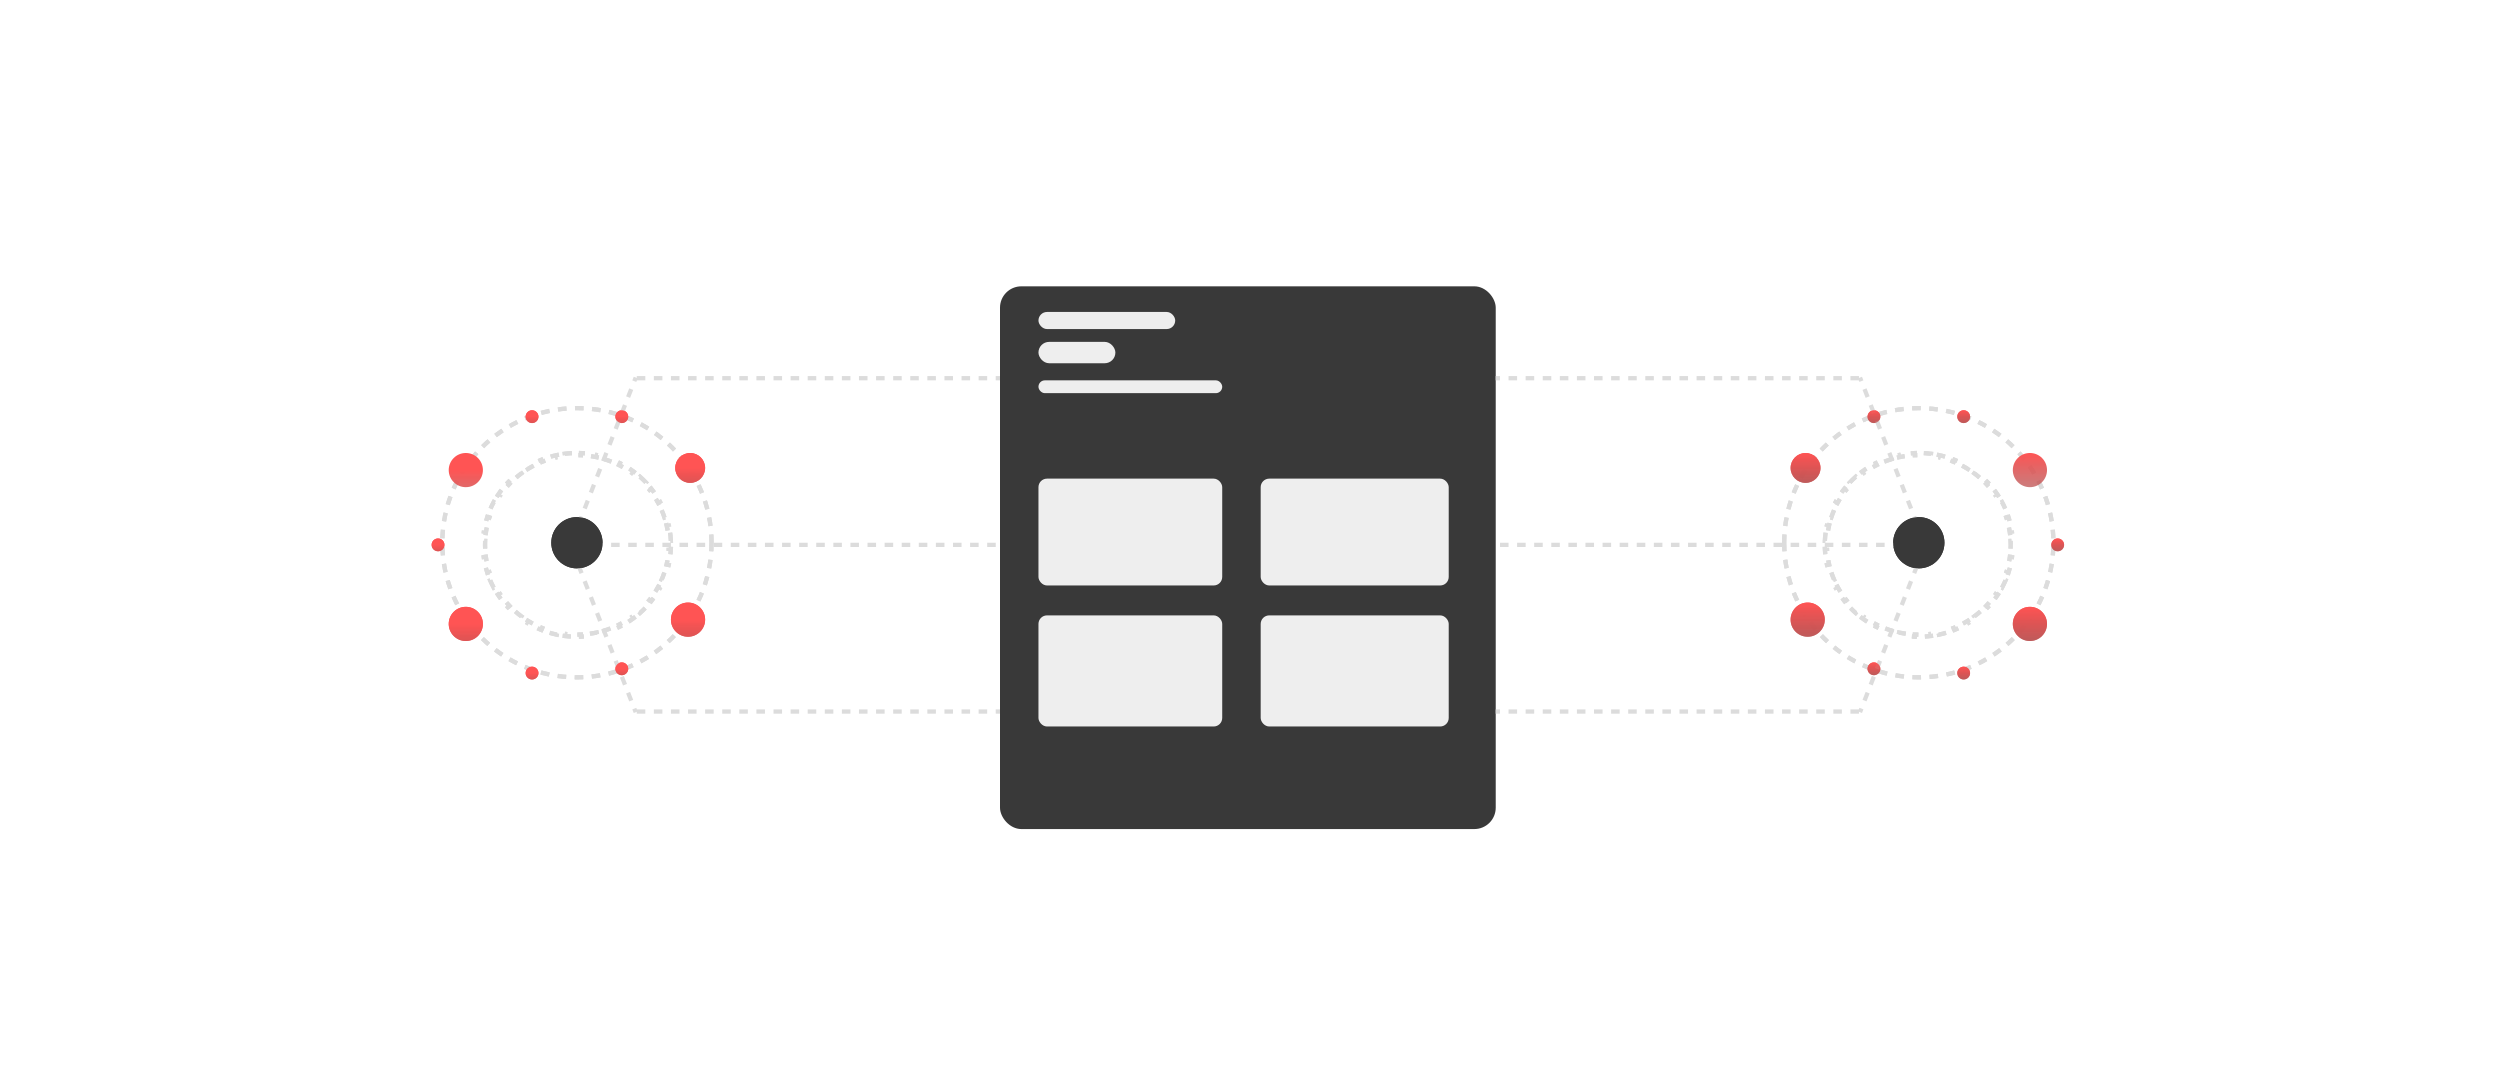<svg width="585" height="254" viewBox="0 0 585 254" fill="none" xmlns="http://www.w3.org/2000/svg">
<circle cx="135" cy="127" r="31.5" stroke="#DCDCDC" stroke-dasharray="2 2"/>
<circle r="31.5" transform="matrix(-1 0 0 1 449 127)" stroke="#DCDCDC" stroke-dasharray="2 2"/>
<g filter="url(#filter0_d)">
<rect x="234" y="63" width="116" height="127" rx="5" fill="#393939"/>
</g>
<rect x="243" y="73" width="32" height="4" rx="2" fill="#EEEEEE"/>
<rect x="243" y="80" width="18" height="5" rx="2.5" fill="#EEEEEE"/>
<rect x="243" y="89" width="43" height="3" rx="1.5" fill="#EEEEEE"/>
<rect x="243" y="112" width="43" height="25" rx="2" fill="#EEEEEE"/>
<rect x="243" y="144" width="43" height="26" rx="2" fill="#EEEEEE"/>
<rect x="295" y="112" width="44" height="25" rx="2" fill="#EEEEEE"/>
<rect x="295" y="144" width="44" height="26" rx="2" fill="#EEEEEE"/>
<path d="M156.81 124.66C156.894 125.282 156.951 125.913 156.979 126.55L156.479 126.573C156.493 126.88 156.5 127.189 156.5 127.5C156.5 127.811 156.493 128.12 156.479 128.427L156.979 128.45C156.951 129.087 156.894 129.718 156.81 130.34L156.314 130.273C156.231 130.89 156.12 131.498 155.984 132.096L156.471 132.207C156.329 132.827 156.16 133.437 155.965 134.036L155.49 133.881C155.297 134.47 155.079 135.048 154.836 135.614L155.296 135.811C155.046 136.394 154.77 136.964 154.47 137.52L154.03 137.282C153.736 137.827 153.418 138.357 153.078 138.872L153.495 139.148C153.146 139.676 152.774 140.189 152.38 140.684L151.989 140.372C151.604 140.856 151.198 141.323 150.772 141.772L151.135 142.116C150.7 142.574 150.244 143.014 149.77 143.434L149.439 143.06C148.976 143.47 148.496 143.859 147.999 144.229L148.297 144.63C147.79 145.007 147.266 145.362 146.726 145.695L146.463 145.269C145.939 145.593 145.399 145.895 144.844 146.174L145.069 146.621C144.507 146.905 143.93 147.165 143.34 147.401L143.154 146.937C142.582 147.166 141.998 147.372 141.403 147.553L141.549 148.031C140.947 148.214 140.335 148.373 139.712 148.506L139.608 148.017C139.007 148.145 138.397 148.248 137.779 148.326L137.841 148.822C137.219 148.901 136.588 148.954 135.95 148.98L135.929 148.481C135.621 148.494 135.311 148.5 135 148.5C134.689 148.5 134.379 148.494 134.071 148.481L134.05 148.98C133.412 148.954 132.781 148.901 132.159 148.822L132.221 148.326C131.603 148.248 130.993 148.145 130.392 148.017L130.288 148.506C129.665 148.373 129.053 148.214 128.451 148.031L128.597 147.553C128.002 147.372 127.418 147.166 126.846 146.937L126.66 147.401C126.07 147.165 125.493 146.905 124.931 146.621L125.156 146.174C124.601 145.895 124.061 145.593 123.537 145.269L123.274 145.695C122.734 145.362 122.21 145.007 121.703 144.63L122.001 144.229C121.504 143.859 121.024 143.469 120.561 143.06L120.23 143.434C119.756 143.014 119.3 142.574 118.865 142.116L119.228 141.772C118.802 141.323 118.396 140.856 118.011 140.372L117.62 140.684C117.226 140.189 116.854 139.676 116.505 139.148L116.922 138.872C116.582 138.357 116.264 137.827 115.97 137.282L115.53 137.52C115.23 136.964 114.954 136.394 114.704 135.811L115.164 135.614C114.921 135.048 114.703 134.47 114.51 133.881L114.035 134.036C113.84 133.437 113.671 132.827 113.529 132.207L114.016 132.096C113.88 131.498 113.769 130.89 113.686 130.273L113.19 130.34C113.106 129.718 113.049 129.087 113.021 128.45L113.521 128.427C113.507 128.12 113.5 127.811 113.5 127.5C113.5 127.189 113.507 126.88 113.521 126.573L113.021 126.55C113.049 125.913 113.106 125.282 113.19 124.66L113.686 124.727C113.769 124.11 113.88 123.502 114.016 122.904L113.529 122.793C113.671 122.173 113.84 121.563 114.035 120.964L114.51 121.119C114.703 120.53 114.921 119.952 115.164 119.386L114.704 119.189C114.954 118.606 115.23 118.036 115.53 117.48L115.97 117.718C116.264 117.173 116.582 116.643 116.922 116.128L116.505 115.852C116.854 115.324 117.226 114.811 117.62 114.316L118.011 114.628C118.396 114.144 118.802 113.677 119.228 113.228L118.865 112.884C119.3 112.426 119.756 111.986 120.23 111.566L120.561 111.94C121.024 111.53 121.504 111.141 122.001 110.771L121.703 110.37C122.21 109.993 122.734 109.638 123.274 109.305L123.537 109.731C124.061 109.407 124.601 109.105 125.156 108.826L124.931 108.379C125.493 108.095 126.07 107.835 126.66 107.599L126.846 108.063C127.418 107.834 128.002 107.628 128.597 107.447L128.451 106.969C129.053 106.786 129.665 106.627 130.288 106.494L130.392 106.983C130.993 106.855 131.603 106.752 132.221 106.674L132.159 106.178C132.781 106.099 133.412 106.046 134.05 106.02L134.071 106.519C134.379 106.506 134.689 106.5 135 106.5C135.311 106.5 135.621 106.506 135.929 106.519L135.95 106.02C136.588 106.046 137.219 106.099 137.841 106.178L137.779 106.674C138.397 106.752 139.007 106.855 139.608 106.983L139.712 106.494C140.335 106.627 140.947 106.786 141.549 106.969L141.403 107.447C141.998 107.628 142.582 107.834 143.154 108.063L143.34 107.599C143.93 107.835 144.507 108.095 145.069 108.379L144.844 108.826C145.399 109.105 145.939 109.407 146.463 109.731L146.726 109.305C147.266 109.638 147.79 109.993 148.297 110.37L147.999 110.771C148.496 111.141 148.976 111.531 149.439 111.94L149.77 111.566C150.244 111.986 150.7 112.426 151.135 112.884L150.772 113.228C151.198 113.677 151.604 114.144 151.989 114.628L152.38 114.316C152.774 114.811 153.146 115.324 153.495 115.852L153.078 116.128C153.418 116.643 153.736 117.173 154.03 117.718L154.47 117.48C154.77 118.036 155.046 118.606 155.296 119.189L154.836 119.386C155.079 119.952 155.297 120.53 155.49 121.119L155.965 120.964C156.16 121.563 156.329 122.173 156.471 122.793L155.984 122.904C156.12 123.502 156.231 124.11 156.314 124.727L156.81 124.66Z" stroke="#DCDCDC" stroke-dasharray="2 2"/>
<path d="M427.19 124.66C427.106 125.282 427.049 125.913 427.021 126.55L427.521 126.573C427.507 126.88 427.5 127.189 427.5 127.5C427.5 127.811 427.507 128.12 427.521 128.427L427.021 128.45C427.049 129.087 427.106 129.718 427.19 130.34L427.686 130.273C427.769 130.89 427.88 131.498 428.016 132.096L427.529 132.207C427.671 132.827 427.84 133.437 428.035 134.036L428.51 133.881C428.703 134.47 428.921 135.048 429.164 135.614L428.704 135.811C428.954 136.394 429.23 136.964 429.53 137.52L429.97 137.282C430.264 137.827 430.582 138.357 430.922 138.872L430.505 139.148C430.854 139.676 431.226 140.189 431.62 140.684L432.011 140.372C432.396 140.856 432.802 141.323 433.228 141.772L432.865 142.116C433.3 142.574 433.756 143.014 434.23 143.434L434.561 143.06C435.024 143.47 435.504 143.859 436.001 144.229L435.703 144.63C436.21 145.007 436.734 145.362 437.274 145.695L437.537 145.269C438.061 145.593 438.601 145.895 439.156 146.174L438.931 146.621C439.493 146.905 440.07 147.165 440.66 147.401L440.846 146.937C441.418 147.166 442.002 147.372 442.597 147.553L442.451 148.031C443.053 148.214 443.665 148.373 444.288 148.506L444.392 148.017C444.993 148.145 445.603 148.248 446.221 148.326L446.159 148.822C446.781 148.901 447.412 148.954 448.05 148.98L448.071 148.481C448.379 148.494 448.689 148.5 449 148.5C449.311 148.5 449.621 148.494 449.929 148.481L449.95 148.98C450.588 148.954 451.219 148.901 451.841 148.822L451.779 148.326C452.397 148.248 453.007 148.145 453.608 148.017L453.712 148.506C454.335 148.373 454.947 148.214 455.549 148.031L455.403 147.553C455.998 147.372 456.582 147.166 457.154 146.937L457.34 147.401C457.93 147.165 458.507 146.905 459.069 146.621L458.844 146.174C459.399 145.895 459.939 145.593 460.463 145.269L460.726 145.695C461.266 145.362 461.79 145.007 462.297 144.63L461.999 144.229C462.496 143.859 462.976 143.469 463.439 143.06L463.77 143.434C464.244 143.014 464.7 142.574 465.135 142.116L464.772 141.772C465.198 141.323 465.604 140.856 465.989 140.372L466.38 140.684C466.774 140.189 467.146 139.676 467.495 139.148L467.078 138.872C467.418 138.357 467.736 137.827 468.03 137.282L468.47 137.52C468.77 136.964 469.046 136.394 469.296 135.811L468.836 135.614C469.079 135.048 469.297 134.47 469.49 133.881L469.965 134.036C470.16 133.437 470.329 132.827 470.471 132.207L469.984 132.096C470.12 131.498 470.231 130.89 470.314 130.273L470.81 130.34C470.894 129.718 470.951 129.087 470.979 128.45L470.479 128.427C470.493 128.12 470.5 127.811 470.5 127.5C470.5 127.189 470.493 126.88 470.479 126.573L470.979 126.55C470.951 125.913 470.894 125.282 470.81 124.66L470.314 124.727C470.231 124.11 470.12 123.502 469.984 122.904L470.471 122.793C470.329 122.173 470.16 121.563 469.965 120.964L469.49 121.119C469.297 120.53 469.079 119.952 468.836 119.386L469.296 119.189C469.046 118.606 468.77 118.036 468.47 117.48L468.03 117.718C467.736 117.173 467.418 116.643 467.078 116.128L467.495 115.852C467.146 115.324 466.774 114.811 466.38 114.316L465.989 114.628C465.604 114.144 465.198 113.677 464.772 113.228L465.135 112.884C464.7 112.426 464.244 111.986 463.77 111.566L463.439 111.94C462.976 111.53 462.496 111.141 461.999 110.771L462.297 110.37C461.79 109.993 461.266 109.638 460.726 109.305L460.463 109.731C459.939 109.407 459.399 109.105 458.844 108.826L459.069 108.379C458.507 108.095 457.93 107.835 457.34 107.599L457.154 108.063C456.582 107.834 455.998 107.628 455.403 107.447L455.549 106.969C454.947 106.786 454.335 106.627 453.712 106.494L453.608 106.983C453.007 106.855 452.397 106.752 451.779 106.674L451.841 106.178C451.219 106.099 450.588 106.046 449.95 106.02L449.929 106.519C449.621 106.506 449.311 106.5 449 106.5C448.689 106.5 448.379 106.506 448.071 106.519L448.05 106.02C447.412 106.046 446.781 106.099 446.159 106.178L446.221 106.674C445.603 106.752 444.993 106.855 444.392 106.983L444.288 106.494C443.665 106.627 443.053 106.786 442.451 106.969L442.597 107.447C442.002 107.628 441.418 107.834 440.846 108.063L440.66 107.599C440.07 107.835 439.493 108.095 438.931 108.379L439.156 108.826C438.601 109.105 438.061 109.407 437.537 109.731L437.274 109.305C436.734 109.638 436.21 109.993 435.703 110.37L436.001 110.771C435.504 111.141 435.024 111.531 434.561 111.94L434.23 111.566C433.756 111.986 433.3 112.426 432.865 112.884L433.228 113.228C432.802 113.677 432.396 114.144 432.011 114.628L431.62 114.316C431.226 114.811 430.854 115.324 430.505 115.852L430.922 116.128C430.582 116.643 430.264 117.173 429.97 117.718L429.53 117.48C429.23 118.036 428.954 118.606 428.704 119.189L429.164 119.386C428.921 119.952 428.703 120.53 428.51 121.119L428.035 120.964C427.84 121.563 427.671 122.173 427.529 122.793L428.016 122.904C427.88 123.502 427.769 124.11 427.686 124.727L427.19 124.66Z" stroke="#DCDCDC" stroke-dasharray="2 2"/>
<circle cx="135" cy="127" r="31.5" stroke="#DCDCDC" stroke-dasharray="2 2"/>
<circle r="31.5" transform="matrix(-1 0 0 1 449 127)" stroke="#DCDCDC" stroke-dasharray="2 2"/>
<circle r="4" transform="matrix(-1 0 0 1 161 145)" fill="url(#paint0_linear)"/>
<circle cx="423" cy="145" r="4" fill="url(#paint1_linear)"/>
<circle r="3.5" transform="matrix(-1 0 0 1 161.5 109.5)" fill="url(#paint2_linear)"/>
<circle cx="422.5" cy="109.5" r="3.5" fill="url(#paint3_linear)"/>
<circle r="4" transform="matrix(-1 0 0 1 109 146)" fill="url(#paint4_linear)"/>
<circle cx="475" cy="146" r="4" fill="url(#paint5_linear)"/>
<circle r="4" transform="matrix(-1 0 0 1 109 110)" fill="url(#paint6_linear)"/>
<circle cx="475" cy="110" r="4" fill="url(#paint7_linear)"/>
<circle r="1.5" transform="matrix(-1 0 0 1 102.5 127.5)" fill="url(#paint8_linear)"/>
<circle cx="481.5" cy="127.5" r="1.5" fill="url(#paint9_linear)"/>
<circle r="6" transform="matrix(-1 0 0 1 135 127)" fill="#393939"/>
<circle cx="449" cy="127" r="6" fill="#393939"/>
<circle r="1.5" transform="matrix(-1 0 0 1 124.5 97.5)" fill="url(#paint10_linear)"/>
<circle cx="459.5" cy="97.5" r="1.5" fill="url(#paint11_linear)"/>
<circle r="1.5" transform="matrix(-1 0 0 1 124.5 157.5)" fill="url(#paint12_linear)"/>
<circle cx="459.5" cy="157.5" r="1.5" fill="url(#paint13_linear)"/>
<circle r="1.5" transform="matrix(-1 0 0 1 145.5 97.5)" fill="url(#paint14_linear)"/>
<circle cx="438.5" cy="97.5" r="1.5" fill="url(#paint15_linear)"/>
<circle r="1.5" transform="matrix(-1 0 0 1 145.5 156.5)" fill="url(#paint16_linear)"/>
<circle cx="438.5" cy="156.5" r="1.5" fill="url(#paint17_linear)"/>
<path d="M156.81 124.66C156.894 125.282 156.951 125.913 156.979 126.55L156.479 126.573C156.493 126.88 156.5 127.189 156.5 127.5C156.5 127.811 156.493 128.12 156.479 128.427L156.979 128.45C156.951 129.087 156.894 129.718 156.81 130.34L156.314 130.273C156.231 130.89 156.12 131.498 155.984 132.096L156.471 132.207C156.329 132.827 156.16 133.437 155.965 134.036L155.49 133.881C155.297 134.47 155.079 135.048 154.836 135.614L155.296 135.811C155.046 136.394 154.77 136.964 154.47 137.52L154.03 137.282C153.736 137.827 153.418 138.357 153.078 138.872L153.495 139.148C153.146 139.676 152.774 140.189 152.38 140.684L151.989 140.372C151.604 140.856 151.198 141.323 150.772 141.772L151.135 142.116C150.7 142.574 150.244 143.014 149.77 143.434L149.439 143.06C148.976 143.47 148.496 143.859 147.999 144.229L148.297 144.63C147.79 145.007 147.266 145.362 146.726 145.695L146.463 145.269C145.939 145.593 145.399 145.895 144.844 146.174L145.069 146.621C144.507 146.905 143.93 147.165 143.34 147.401L143.154 146.937C142.582 147.166 141.998 147.372 141.403 147.553L141.549 148.031C140.947 148.214 140.335 148.373 139.712 148.506L139.608 148.017C139.007 148.145 138.397 148.248 137.779 148.326L137.841 148.822C137.219 148.901 136.588 148.954 135.95 148.98L135.929 148.481C135.621 148.494 135.311 148.5 135 148.5C134.689 148.5 134.379 148.494 134.071 148.481L134.05 148.98C133.412 148.954 132.781 148.901 132.159 148.822L132.221 148.326C131.603 148.248 130.993 148.145 130.392 148.017L130.288 148.506C129.665 148.373 129.053 148.214 128.451 148.031L128.597 147.553C128.002 147.372 127.418 147.166 126.846 146.937L126.66 147.401C126.07 147.165 125.493 146.905 124.931 146.621L125.156 146.174C124.601 145.895 124.061 145.593 123.537 145.269L123.274 145.695C122.734 145.362 122.21 145.007 121.703 144.63L122.001 144.229C121.504 143.859 121.024 143.469 120.561 143.06L120.23 143.434C119.756 143.014 119.3 142.574 118.865 142.116L119.228 141.772C118.802 141.323 118.396 140.856 118.011 140.372L117.62 140.684C117.226 140.189 116.854 139.676 116.505 139.148L116.922 138.872C116.582 138.357 116.264 137.827 115.97 137.282L115.53 137.52C115.23 136.964 114.954 136.394 114.704 135.811L115.164 135.614C114.921 135.048 114.703 134.47 114.51 133.881L114.035 134.036C113.84 133.437 113.671 132.827 113.529 132.207L114.016 132.096C113.88 131.498 113.769 130.89 113.686 130.273L113.19 130.34C113.106 129.718 113.049 129.087 113.021 128.45L113.521 128.427C113.507 128.12 113.5 127.811 113.5 127.5C113.5 127.189 113.507 126.88 113.521 126.573L113.021 126.55C113.049 125.913 113.106 125.282 113.19 124.66L113.686 124.727C113.769 124.11 113.88 123.502 114.016 122.904L113.529 122.793C113.671 122.173 113.84 121.563 114.035 120.964L114.51 121.119C114.703 120.53 114.921 119.952 115.164 119.386L114.704 119.189C114.954 118.606 115.23 118.036 115.53 117.48L115.97 117.718C116.264 117.173 116.582 116.643 116.922 116.128L116.505 115.852C116.854 115.324 117.226 114.811 117.62 114.316L118.011 114.628C118.396 114.144 118.802 113.677 119.228 113.228L118.865 112.884C119.3 112.426 119.756 111.986 120.23 111.566L120.561 111.94C121.024 111.53 121.504 111.141 122.001 110.771L121.703 110.37C122.21 109.993 122.734 109.638 123.274 109.305L123.537 109.731C124.061 109.407 124.601 109.105 125.156 108.826L124.931 108.379C125.493 108.095 126.07 107.835 126.66 107.599L126.846 108.063C127.418 107.834 128.002 107.628 128.597 107.447L128.451 106.969C129.053 106.786 129.665 106.627 130.288 106.494L130.392 106.983C130.993 106.855 131.603 106.752 132.221 106.674L132.159 106.178C132.781 106.099 133.412 106.046 134.05 106.02L134.071 106.519C134.379 106.506 134.689 106.5 135 106.5C135.311 106.5 135.621 106.506 135.929 106.519L135.95 106.02C136.588 106.046 137.219 106.099 137.841 106.178L137.779 106.674C138.397 106.752 139.007 106.855 139.608 106.983L139.712 106.494C140.335 106.627 140.947 106.786 141.549 106.969L141.403 107.447C141.998 107.628 142.582 107.834 143.154 108.063L143.34 107.599C143.93 107.835 144.507 108.095 145.069 108.379L144.844 108.826C145.399 109.105 145.939 109.407 146.463 109.731L146.726 109.305C147.266 109.638 147.79 109.993 148.297 110.37L147.999 110.771C148.496 111.141 148.976 111.531 149.439 111.94L149.77 111.566C150.244 111.986 150.7 112.426 151.135 112.884L150.772 113.228C151.198 113.677 151.604 114.144 151.989 114.628L152.38 114.316C152.774 114.811 153.146 115.324 153.495 115.852L153.078 116.128C153.418 116.643 153.736 117.173 154.03 117.718L154.47 117.48C154.77 118.036 155.046 118.606 155.296 119.189L154.836 119.386C155.079 119.952 155.297 120.53 155.49 121.119L155.965 120.964C156.16 121.563 156.329 122.173 156.471 122.793L155.984 122.904C156.12 123.502 156.231 124.11 156.314 124.727L156.81 124.66Z" stroke="#DCDCDC" stroke-dasharray="2 2"/>
<path d="M427.19 124.66C427.106 125.282 427.049 125.913 427.021 126.55L427.521 126.573C427.507 126.88 427.5 127.189 427.5 127.5C427.5 127.811 427.507 128.12 427.521 128.427L427.021 128.45C427.049 129.087 427.106 129.718 427.19 130.34L427.686 130.273C427.769 130.89 427.88 131.498 428.016 132.096L427.529 132.207C427.671 132.827 427.84 133.437 428.035 134.036L428.51 133.881C428.703 134.47 428.921 135.048 429.164 135.614L428.704 135.811C428.954 136.394 429.23 136.964 429.53 137.52L429.97 137.282C430.264 137.827 430.582 138.357 430.922 138.872L430.505 139.148C430.854 139.676 431.226 140.189 431.62 140.684L432.011 140.372C432.396 140.856 432.802 141.323 433.228 141.772L432.865 142.116C433.3 142.574 433.756 143.014 434.23 143.434L434.561 143.06C435.024 143.47 435.504 143.859 436.001 144.229L435.703 144.63C436.21 145.007 436.734 145.362 437.274 145.695L437.537 145.269C438.061 145.593 438.601 145.895 439.156 146.174L438.931 146.621C439.493 146.905 440.07 147.165 440.66 147.401L440.846 146.937C441.418 147.166 442.002 147.372 442.597 147.553L442.451 148.031C443.053 148.214 443.665 148.373 444.288 148.506L444.392 148.017C444.993 148.145 445.603 148.248 446.221 148.326L446.159 148.822C446.781 148.901 447.412 148.954 448.05 148.98L448.071 148.481C448.379 148.494 448.689 148.5 449 148.5C449.311 148.5 449.621 148.494 449.929 148.481L449.95 148.98C450.588 148.954 451.219 148.901 451.841 148.822L451.779 148.326C452.397 148.248 453.007 148.145 453.608 148.017L453.712 148.506C454.335 148.373 454.947 148.214 455.549 148.031L455.403 147.553C455.998 147.372 456.582 147.166 457.154 146.937L457.34 147.401C457.93 147.165 458.507 146.905 459.069 146.621L458.844 146.174C459.399 145.895 459.939 145.593 460.463 145.269L460.726 145.695C461.266 145.362 461.79 145.007 462.297 144.63L461.999 144.229C462.496 143.859 462.976 143.469 463.439 143.06L463.77 143.434C464.244 143.014 464.7 142.574 465.135 142.116L464.772 141.772C465.198 141.323 465.604 140.856 465.989 140.372L466.38 140.684C466.774 140.189 467.146 139.676 467.495 139.148L467.078 138.872C467.418 138.357 467.736 137.827 468.03 137.282L468.47 137.52C468.77 136.964 469.046 136.394 469.296 135.811L468.836 135.614C469.079 135.048 469.297 134.47 469.49 133.881L469.965 134.036C470.16 133.437 470.329 132.827 470.471 132.207L469.984 132.096C470.12 131.498 470.231 130.89 470.314 130.273L470.81 130.34C470.894 129.718 470.951 129.087 470.979 128.45L470.479 128.427C470.493 128.12 470.5 127.811 470.5 127.5C470.5 127.189 470.493 126.88 470.479 126.573L470.979 126.55C470.951 125.913 470.894 125.282 470.81 124.66L470.314 124.727C470.231 124.11 470.12 123.502 469.984 122.904L470.471 122.793C470.329 122.173 470.16 121.563 469.965 120.964L469.49 121.119C469.297 120.53 469.079 119.952 468.836 119.386L469.296 119.189C469.046 118.606 468.77 118.036 468.47 117.48L468.03 117.718C467.736 117.173 467.418 116.643 467.078 116.128L467.495 115.852C467.146 115.324 466.774 114.811 466.38 114.316L465.989 114.628C465.604 114.144 465.198 113.677 464.772 113.228L465.135 112.884C464.7 112.426 464.244 111.986 463.77 111.566L463.439 111.94C462.976 111.53 462.496 111.141 461.999 110.771L462.297 110.37C461.79 109.993 461.266 109.638 460.726 109.305L460.463 109.731C459.939 109.407 459.399 109.105 458.844 108.826L459.069 108.379C458.507 108.095 457.93 107.835 457.34 107.599L457.154 108.063C456.582 107.834 455.998 107.628 455.403 107.447L455.549 106.969C454.947 106.786 454.335 106.627 453.712 106.494L453.608 106.983C453.007 106.855 452.397 106.752 451.779 106.674L451.841 106.178C451.219 106.099 450.588 106.046 449.95 106.02L449.929 106.519C449.621 106.506 449.311 106.5 449 106.5C448.689 106.5 448.379 106.506 448.071 106.519L448.05 106.02C447.412 106.046 446.781 106.099 446.159 106.178L446.221 106.674C445.603 106.752 444.993 106.855 444.392 106.983L444.288 106.494C443.665 106.627 443.053 106.786 442.451 106.969L442.597 107.447C442.002 107.628 441.418 107.834 440.846 108.063L440.66 107.599C440.07 107.835 439.493 108.095 438.931 108.379L439.156 108.826C438.601 109.105 438.061 109.407 437.537 109.731L437.274 109.305C436.734 109.638 436.21 109.993 435.703 110.37L436.001 110.771C435.504 111.141 435.024 111.531 434.561 111.94L434.23 111.566C433.756 111.986 433.3 112.426 432.865 112.884L433.228 113.228C432.802 113.677 432.396 114.144 432.011 114.628L431.62 114.316C431.226 114.811 430.854 115.324 430.505 115.852L430.922 116.128C430.582 116.643 430.264 117.173 429.97 117.718L429.53 117.48C429.23 118.036 428.954 118.606 428.704 119.189L429.164 119.386C428.921 119.952 428.703 120.53 428.51 121.119L428.035 120.964C427.84 121.563 427.671 122.173 427.529 122.793L428.016 122.904C427.88 123.502 427.769 124.11 427.686 124.727L427.19 124.66Z" stroke="#DCDCDC" stroke-dasharray="2 2"/>
<line x1="233" y1="127.5" x2="134" y2="127.5" stroke="#DCDCDC" stroke-dasharray="2 2"/>
<line y1="-0.5" x2="99" y2="-0.5" transform="matrix(1 0 0 -1 351 127)" stroke="#DCDCDC" stroke-dasharray="2 2"/>
<circle r="4" transform="matrix(-1 0 0 1 161 145)" fill="url(#paint18_linear)"/>
<circle cx="423" cy="145" r="4" fill="url(#paint19_linear)"/>
<circle r="3.5" transform="matrix(-1 0 0 1 161.5 109.5)" fill="url(#paint20_linear)"/>
<circle cx="422.5" cy="109.5" r="3.5" fill="url(#paint21_linear)"/>
<circle r="4" transform="matrix(-1 0 0 1 109 146)" fill="url(#paint22_linear)"/>
<circle cx="475" cy="146" r="4" fill="url(#paint23_linear)"/>
<circle r="1.5" transform="matrix(-1 0 0 1 102.5 127.5)" fill="url(#paint24_linear)"/>
<circle cx="481.5" cy="127.5" r="1.5" fill="url(#paint25_linear)"/>
<line x1="133.908" y1="126.465" x2="148.758" y2="88.344" stroke="#DCDCDC" stroke-dasharray="2 2"/>
<line y1="-0.5" x2="40.911" y2="-0.5" transform="matrix(-0.363 -0.932 -0.932 0.363 449.626 126.647)" stroke="#DCDCDC" stroke-dasharray="2 2"/>
<line x1="149" y1="88.5" x2="234" y2="88.5" stroke="#DCDCDC" stroke-dasharray="2 2"/>
<line y1="-0.5" x2="85" y2="-0.5" transform="matrix(-1 0 0 1 435 89)" stroke="#DCDCDC" stroke-dasharray="2 2"/>
<line y1="-0.5" x2="40.911" y2="-0.5" transform="matrix(0.363 0.932 0.932 -0.363 134.374 128.354)" stroke="#DCDCDC" stroke-dasharray="2 2"/>
<line x1="450.092" y1="128.535" x2="435.242" y2="166.656" stroke="#DCDCDC" stroke-dasharray="2 2"/>
<line y1="-0.5" x2="85" y2="-0.5" transform="matrix(1 0 0 -1 149 166)" stroke="#DCDCDC" stroke-dasharray="2 2"/>
<line x1="435" y1="166.5" x2="350" y2="166.5" stroke="#DCDCDC" stroke-dasharray="2 2"/>
<circle r="6" transform="matrix(-1 0 0 1 135 127)" fill="#393939"/>
<circle cx="449" cy="127" r="6" fill="#393939"/>
<circle r="1.5" transform="matrix(-1 0 0 1 124.5 97.5)" fill="url(#paint26_linear)"/>
<circle cx="459.5" cy="97.5" r="1.5" fill="url(#paint27_linear)"/>
<circle r="1.5" transform="matrix(-1 0 0 1 124.5 157.5)" fill="url(#paint28_linear)"/>
<circle cx="459.5" cy="157.5" r="1.5" fill="url(#paint29_linear)"/>
<circle r="1.5" transform="matrix(-1 0 0 1 145.5 97.5)" fill="url(#paint30_linear)"/>
<circle cx="438.5" cy="97.5" r="1.5" fill="url(#paint31_linear)"/>
<circle r="1.5" transform="matrix(-1 0 0 1 145.5 156.5)" fill="url(#paint32_linear)"/>
<circle cx="438.5" cy="156.5" r="1.5" fill="url(#paint33_linear)"/>
<defs>
<filter id="filter0_d" x="218" y="51" width="148" height="159" filterUnits="userSpaceOnUse" color-interpolation-filters="sRGB">
<feFlood flood-opacity="0" result="BackgroundImageFix"/>
<feColorMatrix in="SourceAlpha" type="matrix" values="0 0 0 0 0 0 0 0 0 0 0 0 0 0 0 0 0 0 127 0"/>
<feOffset dy="4"/>
<feGaussianBlur stdDeviation="8"/>
<feColorMatrix type="matrix" values="0 0 0 0 0 0 0 0 0 0 0 0 0 0 0 0 0 0 0.06 0"/>
<feBlend mode="normal" in2="BackgroundImageFix" result="effect1_dropShadow"/>
<feBlend mode="normal" in="SourceGraphic" in2="effect1_dropShadow" result="shape"/>
</filter>
<linearGradient id="paint0_linear" x1="4" y1="0" x2="4" y2="8" gradientUnits="userSpaceOnUse">
<stop stop-color="#FF5454"/>
<stop offset="1" stop-color="#BA4F4F" stop-opacity="0.74"/>
</linearGradient>
<linearGradient id="paint1_linear" x1="423" y1="141" x2="423" y2="149" gradientUnits="userSpaceOnUse">
<stop stop-color="#FF5454"/>
<stop offset="1" stop-color="#BA4F4F" stop-opacity="0.74"/>
</linearGradient>
<linearGradient id="paint2_linear" x1="3.5" y1="0" x2="3.5" y2="7" gradientUnits="userSpaceOnUse">
<stop stop-color="#FF5454"/>
<stop offset="1" stop-color="#BA4F4F" stop-opacity="0.74"/>
</linearGradient>
<linearGradient id="paint3_linear" x1="422.5" y1="106" x2="422.5" y2="113" gradientUnits="userSpaceOnUse">
<stop stop-color="#FF5454"/>
<stop offset="1" stop-color="#BA4F4F" stop-opacity="0.74"/>
</linearGradient>
<linearGradient id="paint4_linear" x1="4" y1="0" x2="4" y2="8" gradientUnits="userSpaceOnUse">
<stop stop-color="#FF5454"/>
<stop offset="1" stop-color="#BA4F4F" stop-opacity="0.74"/>
</linearGradient>
<linearGradient id="paint5_linear" x1="475" y1="142" x2="475" y2="150" gradientUnits="userSpaceOnUse">
<stop stop-color="#FF5454"/>
<stop offset="1" stop-color="#BA4F4F" stop-opacity="0.74"/>
</linearGradient>
<linearGradient id="paint6_linear" x1="4" y1="0" x2="4" y2="8" gradientUnits="userSpaceOnUse">
<stop stop-color="#FF5454"/>
<stop offset="1" stop-color="#BA4F4F" stop-opacity="0.74"/>
</linearGradient>
<linearGradient id="paint7_linear" x1="475" y1="106" x2="475" y2="114" gradientUnits="userSpaceOnUse">
<stop stop-color="#FF5454"/>
<stop offset="1" stop-color="#BA4F4F" stop-opacity="0.74"/>
</linearGradient>
<linearGradient id="paint8_linear" x1="1.5" y1="0" x2="1.5" y2="3" gradientUnits="userSpaceOnUse">
<stop stop-color="#FF5454"/>
<stop offset="1" stop-color="#BA4F4F" stop-opacity="0.74"/>
</linearGradient>
<linearGradient id="paint9_linear" x1="481.5" y1="126" x2="481.5" y2="129" gradientUnits="userSpaceOnUse">
<stop stop-color="#FF5454"/>
<stop offset="1" stop-color="#BA4F4F" stop-opacity="0.74"/>
</linearGradient>
<linearGradient id="paint10_linear" x1="1.5" y1="0" x2="1.5" y2="3" gradientUnits="userSpaceOnUse">
<stop stop-color="#FF5454"/>
<stop offset="1" stop-color="#BA4F4F" stop-opacity="0.74"/>
</linearGradient>
<linearGradient id="paint11_linear" x1="459.5" y1="96" x2="459.5" y2="99" gradientUnits="userSpaceOnUse">
<stop stop-color="#FF5454"/>
<stop offset="1" stop-color="#BA4F4F" stop-opacity="0.74"/>
</linearGradient>
<linearGradient id="paint12_linear" x1="1.5" y1="0" x2="1.5" y2="3" gradientUnits="userSpaceOnUse">
<stop stop-color="#FF5454"/>
<stop offset="1" stop-color="#BA4F4F" stop-opacity="0.74"/>
</linearGradient>
<linearGradient id="paint13_linear" x1="459.5" y1="156" x2="459.5" y2="159" gradientUnits="userSpaceOnUse">
<stop stop-color="#FF5454"/>
<stop offset="1" stop-color="#BA4F4F" stop-opacity="0.74"/>
</linearGradient>
<linearGradient id="paint14_linear" x1="1.5" y1="0" x2="1.5" y2="3" gradientUnits="userSpaceOnUse">
<stop stop-color="#FF5454"/>
<stop offset="1" stop-color="#BA4F4F" stop-opacity="0.74"/>
</linearGradient>
<linearGradient id="paint15_linear" x1="438.5" y1="96" x2="438.5" y2="99" gradientUnits="userSpaceOnUse">
<stop stop-color="#FF5454"/>
<stop offset="1" stop-color="#BA4F4F" stop-opacity="0.74"/>
</linearGradient>
<linearGradient id="paint16_linear" x1="1.5" y1="0" x2="1.5" y2="3" gradientUnits="userSpaceOnUse">
<stop stop-color="#FF5454"/>
<stop offset="1" stop-color="#BA4F4F" stop-opacity="0.74"/>
</linearGradient>
<linearGradient id="paint17_linear" x1="438.5" y1="155" x2="438.5" y2="158" gradientUnits="userSpaceOnUse">
<stop stop-color="#FF5454"/>
<stop offset="1" stop-color="#BA4F4F" stop-opacity="0.74"/>
</linearGradient>
<linearGradient id="paint18_linear" x1="4" y1="0" x2="4" y2="8" gradientUnits="userSpaceOnUse">
<stop stop-color="#FF5454"/>
<stop offset="1" stop-color="#BA4F4F" stop-opacity="0.74"/>
</linearGradient>
<linearGradient id="paint19_linear" x1="423" y1="141" x2="423" y2="149" gradientUnits="userSpaceOnUse">
<stop stop-color="#FF5454"/>
<stop offset="1" stop-color="#BA4F4F" stop-opacity="0.74"/>
</linearGradient>
<linearGradient id="paint20_linear" x1="3.5" y1="0" x2="3.5" y2="7" gradientUnits="userSpaceOnUse">
<stop stop-color="#FF5454"/>
<stop offset="1" stop-color="#BA4F4F" stop-opacity="0.74"/>
</linearGradient>
<linearGradient id="paint21_linear" x1="422.5" y1="106" x2="422.5" y2="113" gradientUnits="userSpaceOnUse">
<stop stop-color="#FF5454"/>
<stop offset="1" stop-color="#BA4F4F" stop-opacity="0.74"/>
</linearGradient>
<linearGradient id="paint22_linear" x1="4" y1="0" x2="4" y2="8" gradientUnits="userSpaceOnUse">
<stop stop-color="#FF5454"/>
<stop offset="1" stop-color="#BA4F4F" stop-opacity="0.74"/>
</linearGradient>
<linearGradient id="paint23_linear" x1="475" y1="142" x2="475" y2="150" gradientUnits="userSpaceOnUse">
<stop stop-color="#FF5454"/>
<stop offset="1" stop-color="#BA4F4F" stop-opacity="0.74"/>
</linearGradient>
<linearGradient id="paint24_linear" x1="1.5" y1="0" x2="1.5" y2="3" gradientUnits="userSpaceOnUse">
<stop stop-color="#FF5454"/>
<stop offset="1" stop-color="#BA4F4F" stop-opacity="0.74"/>
</linearGradient>
<linearGradient id="paint25_linear" x1="481.5" y1="126" x2="481.5" y2="129" gradientUnits="userSpaceOnUse">
<stop stop-color="#FF5454"/>
<stop offset="1" stop-color="#BA4F4F" stop-opacity="0.74"/>
</linearGradient>
<linearGradient id="paint26_linear" x1="1.5" y1="0" x2="1.5" y2="3" gradientUnits="userSpaceOnUse">
<stop stop-color="#FF5454"/>
<stop offset="1" stop-color="#BA4F4F" stop-opacity="0.74"/>
</linearGradient>
<linearGradient id="paint27_linear" x1="459.5" y1="96" x2="459.5" y2="99" gradientUnits="userSpaceOnUse">
<stop stop-color="#FF5454"/>
<stop offset="1" stop-color="#BA4F4F" stop-opacity="0.74"/>
</linearGradient>
<linearGradient id="paint28_linear" x1="1.5" y1="0" x2="1.5" y2="3" gradientUnits="userSpaceOnUse">
<stop stop-color="#FF5454"/>
<stop offset="1" stop-color="#BA4F4F" stop-opacity="0.74"/>
</linearGradient>
<linearGradient id="paint29_linear" x1="459.5" y1="156" x2="459.5" y2="159" gradientUnits="userSpaceOnUse">
<stop stop-color="#FF5454"/>
<stop offset="1" stop-color="#BA4F4F" stop-opacity="0.74"/>
</linearGradient>
<linearGradient id="paint30_linear" x1="1.5" y1="0" x2="1.5" y2="3" gradientUnits="userSpaceOnUse">
<stop stop-color="#FF5454"/>
<stop offset="1" stop-color="#BA4F4F" stop-opacity="0.74"/>
</linearGradient>
<linearGradient id="paint31_linear" x1="438.5" y1="96" x2="438.5" y2="99" gradientUnits="userSpaceOnUse">
<stop stop-color="#FF5454"/>
<stop offset="1" stop-color="#BA4F4F" stop-opacity="0.74"/>
</linearGradient>
<linearGradient id="paint32_linear" x1="1.5" y1="0" x2="1.5" y2="3" gradientUnits="userSpaceOnUse">
<stop stop-color="#FF5454"/>
<stop offset="1" stop-color="#BA4F4F" stop-opacity="0.74"/>
</linearGradient>
<linearGradient id="paint33_linear" x1="438.5" y1="155" x2="438.5" y2="158" gradientUnits="userSpaceOnUse">
<stop stop-color="#FF5454"/>
<stop offset="1" stop-color="#BA4F4F" stop-opacity="0.74"/>
</linearGradient>
</defs>
</svg>
